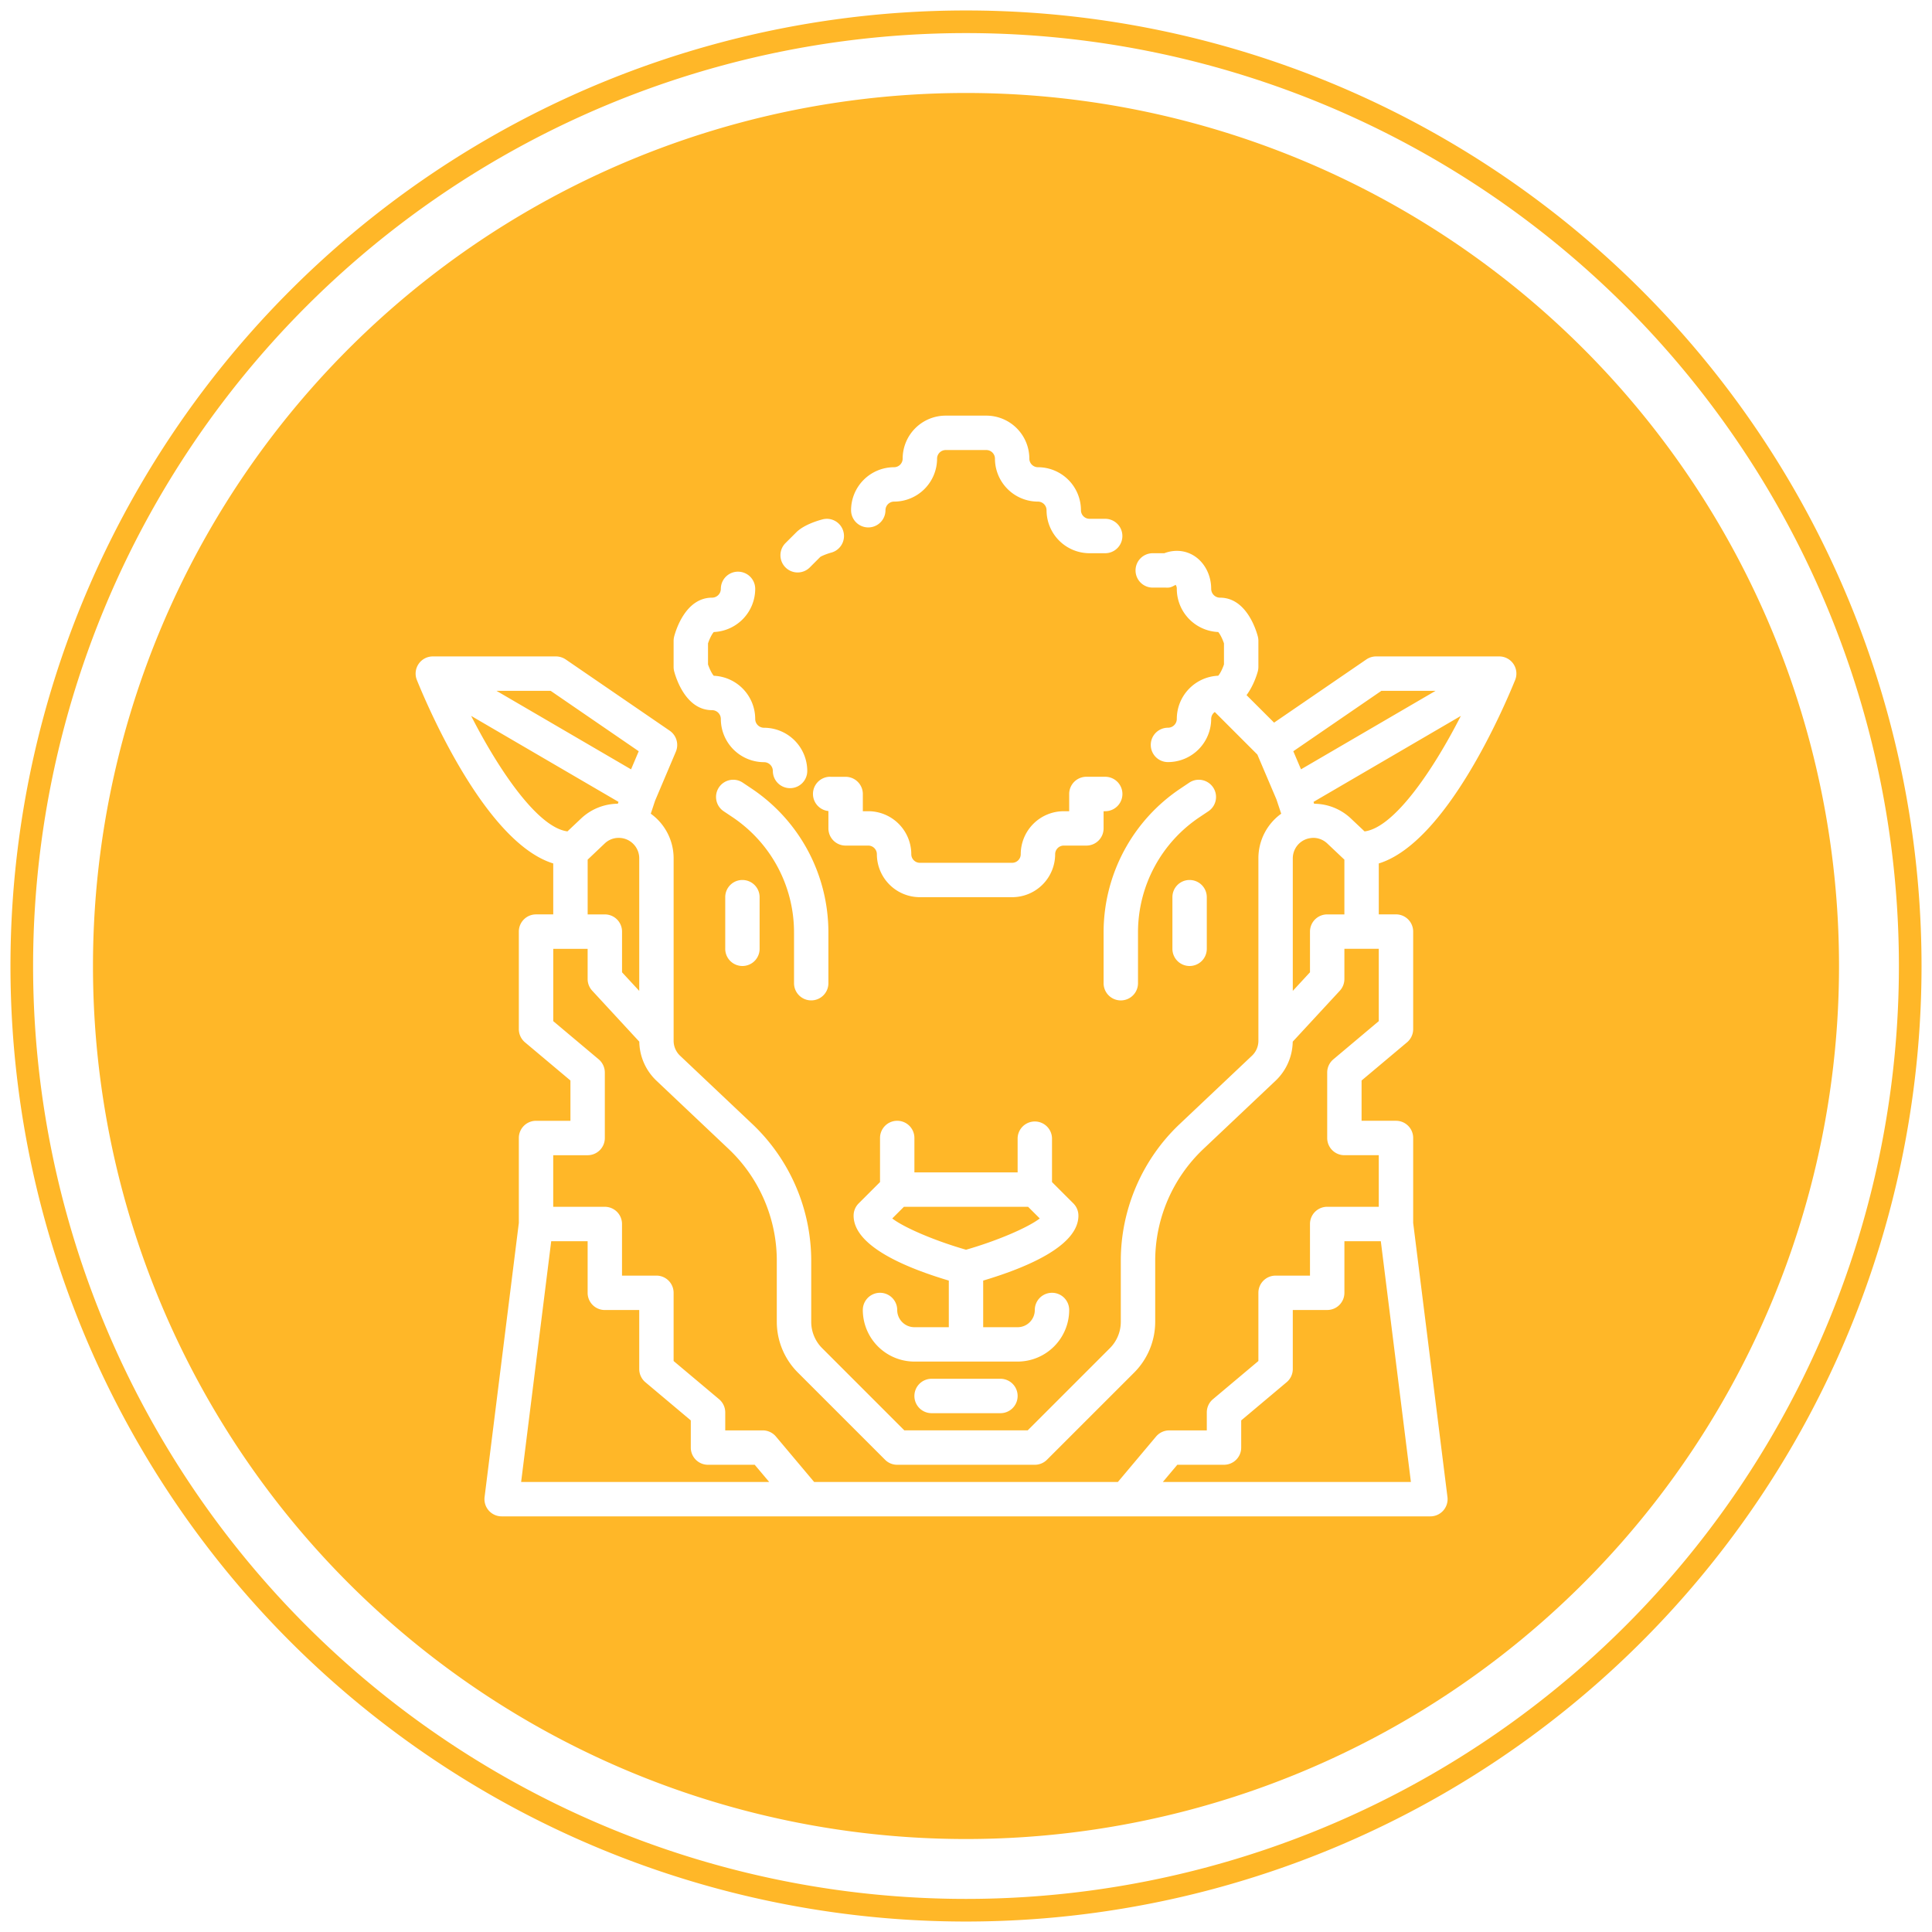 <?xml version="1.0" encoding="UTF-8" standalone="no"?>
<svg xmlns="http://www.w3.org/2000/svg" viewBox="0 0 144 144">
  <path fill="#ffb728" d="M72 .78A71.22 71.22 0 0 0 .78 72 71.22 71.22 0 0 0 72 143.22 71.22 71.22 0 0 0 143.22 72 71.22 71.22 0 0 0 72 .78zm0 1.687A69.534 69.534 0 0 1 141.533 72 69.534 69.534 0 0 1 72 141.533 69.534 69.534 0 0 1 2.467 72 69.534 69.534 0 0 1 72 2.467zm0 4.463A65.071 65.071 0 0 0 6.93 72 65.071 65.071 0 0 0 72 137.07 65.071 65.071 0 0 0 137.07 72 65.071 65.071 0 0 0 72 6.93zm-1.516 24.049h3.032a3.208 3.208 0 0 1 3.205 3.205c0 .352.29.64.642.64a3.208 3.208 0 0 1 3.205 3.205c0 .352.286.64.639.64h1.166a1.282 1.282 0 1 1 0 2.565h-1.166a3.208 3.208 0 0 1-3.203-3.205.643.643 0 0 0-.64-.642 3.207 3.207 0 0 1-3.206-3.203.644.644 0 0 0-.642-.641h-3.03a.644.644 0 0 0-.642.64 3.207 3.207 0 0 1-3.205 3.204.644.644 0 0 0-.641.642 1.282 1.282 0 1 1-2.564 0 3.208 3.208 0 0 1 3.205-3.205.643.643 0 0 0 .64-.64 3.208 3.208 0 0 1 3.205-3.205zm-8.865 7.69a1.282 1.282 0 0 1 .338 2.52c-.314.085-.715.245-.826.329l-.774.775a1.28 1.28 0 0 1-1.812-.002 1.28 1.28 0 0 1 0-1.812l.805-.803c.548-.548 1.548-.857 1.95-.963a1.29 1.29 0 0 1 .32-.043zm26.283 2.395h.002c.37.028.726.14 1.053.336.811.49 1.318 1.446 1.318 2.49a.66.66 0 0 0 .659.657c1.96 0 2.69 2.411 2.818 2.894.027.106.041.217.041.327v1.937c0 .11-.015.22-.041.326-.07.26-.324 1.079-.842 1.78l2.053 2.05 6.877-4.71a1.29 1.29 0 0 1 .724-.225h9.176a1.279 1.279 0 0 1 1.188 1.763c-.867 2.136-5.156 12.124-10.162 13.668v3.795h1.283c.71 0 1.281.576 1.281 1.285v7.268c0 .378-.169.739-.457.983l-3.389 2.847v3.002h2.565c.71 0 1.281.572 1.281 1.281v6.33l2.555 20.432a1.283 1.283 0 0 1-1.272 1.441H37.39a1.283 1.283 0 0 1-1.272-1.44l2.553-20.433v-6.33a1.28 1.28 0 0 1 1.281-1.28h2.565v-3.003l-3.389-2.847a1.29 1.29 0 0 1-.457-.983v-7.267c0-.71.572-1.284 1.281-1.284h1.283v-3.797c-5.006-1.544-9.295-11.532-10.162-13.668a1.278 1.278 0 0 1 .125-1.199 1.277 1.277 0 0 1 1.063-.564h9.176c.259 0 .512.08.724.222l7.756 5.315a1.291 1.291 0 0 1 .457 1.564l-1.549 3.655-.32.966a4.099 4.099 0 0 1 1.703 3.325v13.603c0 .416.174.822.477 1.108l5.392 5.097a14.053 14.053 0 0 1 4.387 10.176v4.568c0 .728.294 1.44.81 1.955l6.13 6.131h9.195l6.129-6.13a2.78 2.78 0 0 0 .81-1.956v-4.568c0-3.834 1.6-7.544 4.387-10.176l5.392-5.097c.303-.285.477-.69.477-1.108V63.973a4.09 4.09 0 0 1 1.7-3.324l-.354-1.063-1.424-3.346-3.172-3.172a.64.64 0 0 0-.27.514 3.224 3.224 0 0 1-3.218 3.22 1.28 1.28 0 0 1-1.284-1.28c0-.71.575-1.282 1.284-1.282a.658.658 0 0 0 .656-.658 3.224 3.224 0 0 1 3.086-3.217c.135-.143.319-.507.43-.845v-1.565c-.111-.337-.297-.704-.43-.848a3.224 3.224 0 0 1-3.086-3.216.47.47 0 0 0-.088-.3c-.184.099-.36.206-.566.206H85.92a1.28 1.28 0 0 1-1.283-1.281c0-.71.574-1.282 1.283-1.282h.863a2.586 2.586 0 0 1 1.12-.17zM55.008 42.61a1.28 1.28 0 0 1 1.281 1.282 3.225 3.225 0 0 1-3.088 3.216c-.135.144-.319.508-.43.848v1.566c.112.337.297.703.43.846a3.226 3.226 0 0 1 3.088 3.219c0 .363.294.656.656.656a3.224 3.224 0 0 1 3.223 3.22 1.28 1.28 0 0 1-1.283 1.282 1.28 1.28 0 0 1-1.281-1.281.658.658 0 0 0-.659-.656 3.223 3.223 0 0 1-3.218-3.221.658.658 0 0 0-.659-.656c-1.96 0-2.691-2.414-2.82-2.897a1.334 1.334 0 0 1-.041-.326V47.77c0-.11.015-.22.041-.327.128-.483.86-2.896 2.82-2.896a.658.658 0 0 0 .659-.656 1.28 1.28 0 0 1 1.28-1.282zm-18.004 8.88 10.031 5.853.572-1.35-6.566-4.504h-4.037zm65.957 0-6.565 4.503.573 1.348 10.03-5.85h-4.038v-.002zm-67.844 1.87c2.132 4.175 5.012 8.337 7.178 8.606l1.02-.963a4.036 4.036 0 0 1 2.736-1.098l.049-.138-10.98-6.407h-.003zm73.766 0-10.98 6.407.044.14a4.023 4.023 0 0 1 2.74 1.098l1.02.963c2.165-.27 5.045-4.434 7.176-8.608zm-46.977 4.537v.002h1.12c.71 0 1.285.575 1.285 1.284v1.28h.406a3.208 3.208 0 0 1 3.205 3.206c0 .352.288.64.64.64h6.877a.643.643 0 0 0 .641-.64 3.208 3.208 0 0 1 3.205-3.205h.406V59.18c0-.71.575-1.284 1.284-1.284h1.4a1.283 1.283 0 1 1 0 2.567h-.12v1.281a1.28 1.28 0 0 1-1.28 1.281h-1.692a.644.644 0 0 0-.638.643 3.206 3.206 0 0 1-3.206 3.203h-6.878a3.206 3.206 0 0 1-3.204-3.203.644.644 0 0 0-.642-.643h-1.69a1.28 1.28 0 0 1-1.28-1.28V60.45a1.281 1.281 0 0 1 .161-2.555zm-7.263.221c.247-.002.496.068.716.215l.637.426c3.6 2.4 5.748 6.418 5.748 10.744v3.78a1.28 1.28 0 0 1-1.281 1.28 1.28 1.28 0 0 1-1.281-1.28V69.5c0-3.468-1.725-6.685-4.61-8.61l-.635-.425a1.283 1.283 0 0 1 .706-2.348zm34.714 0c.411.002.816.204 1.063.572a1.28 1.28 0 0 1-.356 1.778l-.634.424a10.329 10.329 0 0 0-4.61 8.611v3.78a1.282 1.282 0 1 1-2.564 0v-3.78a12.89 12.89 0 0 1 5.75-10.744l.635-.426c.22-.147.47-.217.716-.215zm-43.34 4.334a1.514 1.514 0 0 0-.945.414l-1.271 1.207v4.082h1.281a1.28 1.28 0 0 1 1.281 1.284v3.03l1.282 1.386v-9.881a1.524 1.524 0 0 0-1.627-1.52v-.002zm51.965 0a1.5 1.5 0 0 0-.35.022 1.512 1.512 0 0 0-1.097.789 1.53 1.53 0 0 0-.178.71v9.882l1.282-1.387v-3.03c0-.71.574-1.283 1.283-1.283h1.281v-4.082l-1.275-1.205a1.524 1.524 0 0 0-.946-.416zM55.336 65.59a1.28 1.28 0 0 1 1.281 1.281v3.848A1.28 1.28 0 0 1 55.336 72a1.28 1.28 0 0 1-1.281-1.281V66.87c0-.71.572-1.281 1.28-1.281zm33.33 0a1.28 1.28 0 0 1 1.281 1.281v3.848A1.28 1.28 0 0 1 88.666 72a1.28 1.28 0 0 1-1.281-1.281V66.87c0-.71.571-1.281 1.281-1.281zm11.537 5.129v2.25c0 .324-.122.636-.34.873l-3.511 3.797a4.1 4.1 0 0 1-1.276 2.91l-5.392 5.097a11.485 11.485 0 0 0-3.582 8.313v4.568a5.361 5.361 0 0 1-1.561 3.77l-6.506 6.504a1.28 1.28 0 0 1-.906.375H66.873c-.341 0-.666-.133-.906-.375l-6.506-6.506a5.355 5.355 0 0 1-1.563-3.768V93.96c0-3.131-1.305-6.163-3.58-8.313l-5.392-5.1a4.092 4.092 0 0 1-1.276-2.907l-3.51-3.8a1.281 1.281 0 0 1-.341-.868v-2.25h-2.563v5.388l3.389 2.848c.288.245.455.604.455.982v4.881a1.28 1.28 0 0 1-1.281 1.282h-2.565v3.845h3.846a1.28 1.28 0 0 1 1.281 1.283v3.846h2.565a1.28 1.28 0 0 1 1.281 1.281v5.084l3.39 2.848c.289.244.458.604.458.982v1.34h2.797c.378 0 .737.17.98.457l2.85 3.389H83.32l2.848-3.389c.245-.288.602-.455.98-.455h2.8v-1.34c0-.379.165-.739.454-.982l3.391-2.85v-5.084a1.28 1.28 0 0 1 1.283-1.28h2.563V91.23c0-.709.574-1.283 1.283-1.283h3.844v-3.845h-2.563a1.28 1.28 0 0 1-1.281-1.282v-4.88c0-.379.167-.736.455-.98l3.389-2.85v-5.391h-2.563zm-33.33 12.818c.71 0 1.281.572 1.281 1.281v2.565h7.694V84.82a1.282 1.282 0 0 1 2.562 0v3.284l1.594 1.593c.24.24.375.566.375.908 0 2.206-3.664 3.818-7.098 4.842v3.475h2.567c.707 0 1.28-.576 1.28-1.283 0-.71.573-1.282 1.282-1.282.71 0 1.281.573 1.281 1.282a3.85 3.85 0 0 1-3.843 3.845h-7.694a3.852 3.852 0 0 1-3.845-3.845 1.282 1.282 0 1 1 2.564 0c0 .707.573 1.283 1.281 1.283h2.565v-3.475c-3.434-1.024-7.096-2.635-7.096-4.842 0-.342.134-.667.375-.908l1.594-1.593V84.82c0-.71.572-1.283 1.281-1.283zm.5 6.41-.87.87c.88.68 3.171 1.663 5.499 2.331 2.327-.668 4.616-1.653 5.496-2.332l-.87-.869h-9.255zm-26.289 2.565-2.242 17.945h18.49l-1.08-1.281h-3.48a1.28 1.28 0 0 1-1.284-1.281v-2.026l-3.388-2.848a1.288 1.288 0 0 1-.455-.982v-4.398H45.08a1.28 1.28 0 0 1-1.281-1.284v-3.845h-2.715zm59.12 0v3.845a1.28 1.28 0 0 1-1.282 1.282h-2.565v4.4c0 .378-.167.738-.455.98l-3.39 2.85v2.026a1.28 1.28 0 0 1-1.282 1.28h-3.48l-1.078 1.282h18.488l-2.242-17.945h-2.715zm-30.766 10.254h5.126a1.28 1.28 0 0 1 1.284 1.283 1.28 1.28 0 0 1-1.284 1.281h-5.126a1.28 1.28 0 0 1-1.284-1.281c0-.71.574-1.283 1.284-1.283z"/>
</svg>
